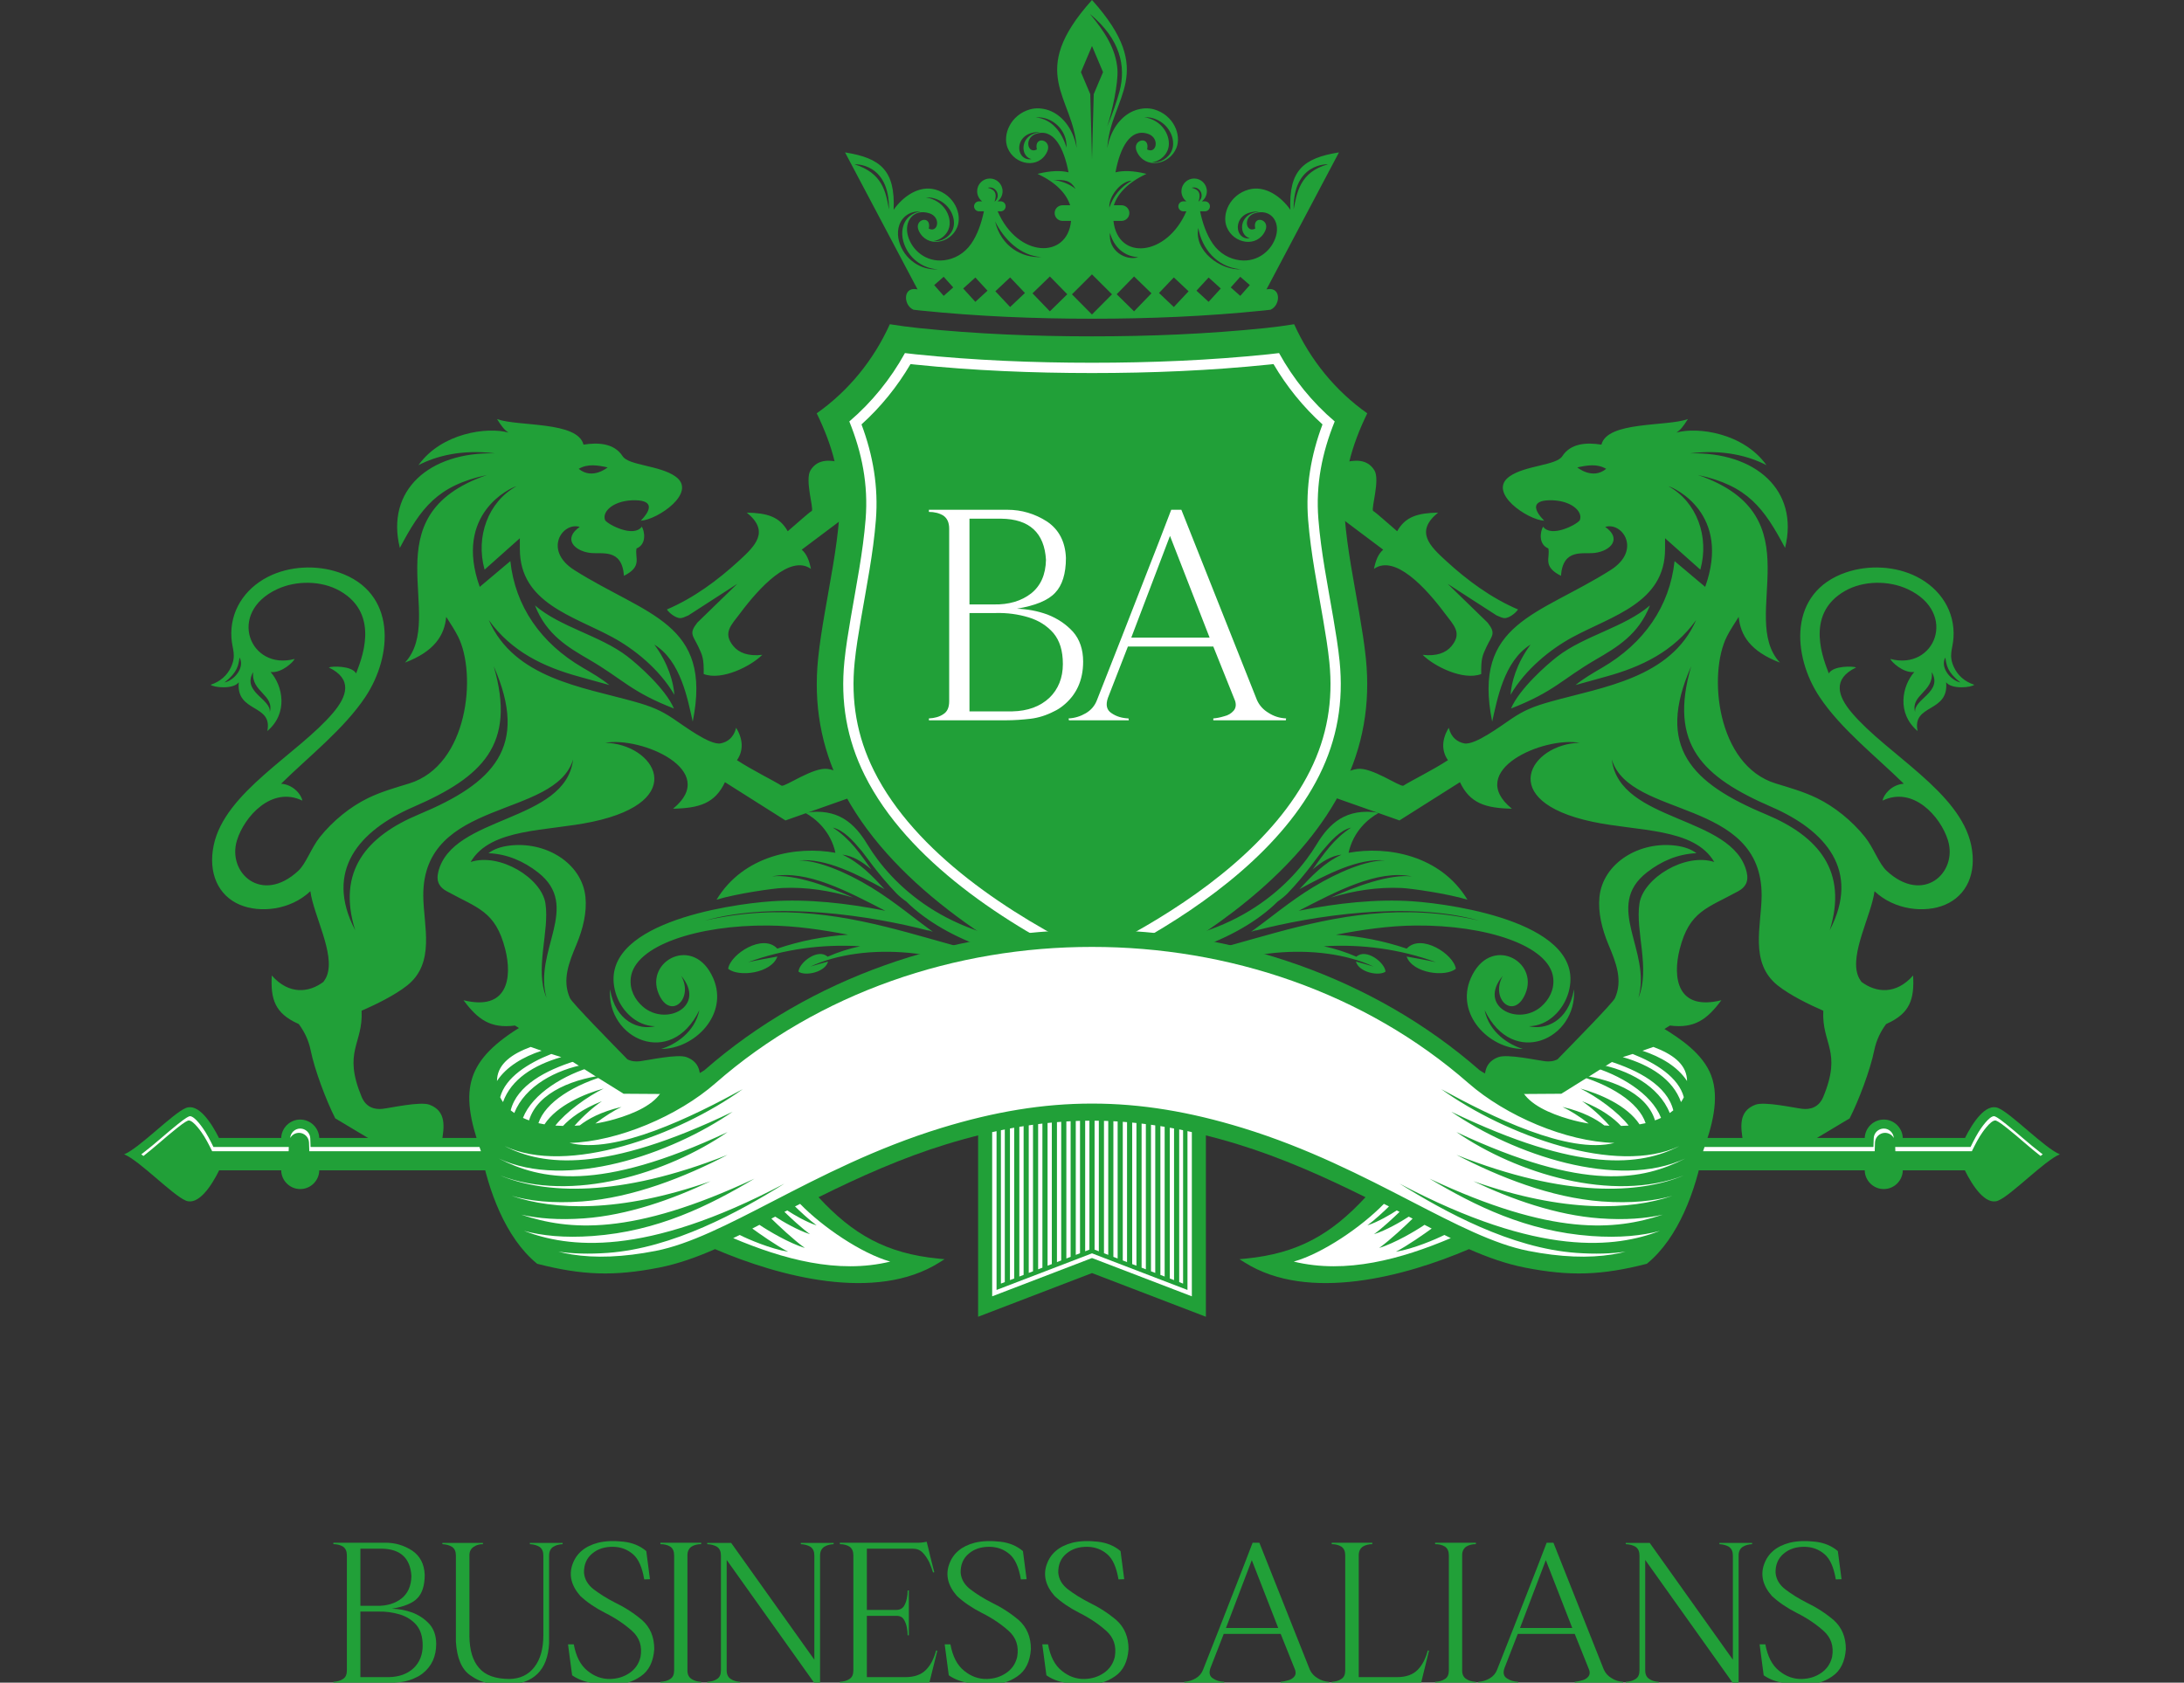 <svg width="109" height="84" viewBox="0 0 109 84" fill="none" xmlns="http://www.w3.org/2000/svg">
<rect x="0" y="0" width="109" height="84" fill="#333333" stroke="none"/>
<g clip-path="url(#clip0_949_622)">
<path fill-rule="evenodd" clip-rule="evenodd" d="M54.5 63.553L48.816 65.734V55.569H60.184V65.734L54.5 63.553Z" fill="#21A038"/>
<path fill-rule="evenodd" clip-rule="evenodd" d="M49.518 55.684V64.714L54.5 62.802L59.483 64.714V55.684H59.265V64.396L54.5 62.568L49.736 64.396V55.684H49.518Z" fill="white"/>
<path fill-rule="evenodd" clip-rule="evenodd" d="M50.405 55.594V63.905L50.617 63.824V55.594H50.405ZM50.874 55.594V63.726L51.087 63.644V55.594H50.874ZM51.343 55.594V63.545L51.556 63.464V55.594H51.343ZM51.812 55.594V63.366L52.025 63.284V55.594H51.812V55.594ZM52.282 55.594V63.185L52.495 63.104V55.594H52.282ZM52.751 55.594V63.005L52.964 62.923V55.594H52.751ZM53.22 55.594V62.825L53.433 62.744V55.594H53.22ZM53.69 55.594V62.645L53.902 62.563V55.594H53.69ZM54.159 55.594V62.465L54.371 62.383V55.594H54.159ZM54.629 55.594V62.383L54.841 62.465V55.594H54.629ZM55.098 55.594V62.563L55.311 62.645V55.594H55.098ZM55.567 55.594V62.744L55.78 62.825V55.594H55.567ZM56.036 55.594V62.923L56.249 63.005V55.594H56.036ZM56.505 55.594V63.104L56.718 63.185V55.594H56.505ZM56.975 55.594V63.283L57.188 63.365V55.593H56.975V55.594ZM57.444 55.594V63.464L57.657 63.545V55.594H57.444ZM57.913 55.594V63.644L58.126 63.726V55.594H57.913ZM58.383 55.594V63.824L58.595 63.905V55.594H58.383ZM58.852 55.594V64.004L59.046 64.079V55.594H58.852V55.594ZM50.148 64.004V55.594H49.954V64.078L50.148 64.004Z" fill="white"/>
<path fill-rule="evenodd" clip-rule="evenodd" d="M63.767 45.005C61.759 47.003 57.993 48.208 55.346 48.001C60.712 48.616 66.12 44.195 73.812 45.956C70.325 44.966 65.491 45.717 62.655 46.459C62.67 46.45 62.686 46.441 62.701 46.432C62.613 46.462 62.526 46.489 62.441 46.514C63.295 45.911 64.356 45.007 65.517 44.3C66.81 43.511 68.205 42.949 69.121 42.954C67.795 42.827 66.197 43.655 64.851 44.389C65.463 43.735 66.067 43.08 66.956 42.665C66.445 42.721 65.973 43.013 65.514 43.401C66.056 42.64 66.573 41.869 67.433 41.315C66.876 41.45 66.43 41.966 65.984 42.493C65.784 42.73 65.197 43.619 64.262 44.596C64.142 44.719 63.941 44.888 63.767 45.005ZM58.88 49.232C58.987 48.878 59.071 48.631 59.192 48.433C57.539 48.776 55.914 48.904 53.654 48.549C53.547 48.532 53.439 48.514 53.33 48.495C53.824 48.291 54.134 48.155 54.134 48.155L56.586 47.136C61.744 46.89 64.515 44.131 65.716 42.145C66.342 41.108 67.178 40.315 68.823 40.573C68.286 40.864 67.54 41.498 67.305 42.573C69.243 42.217 71.892 42.691 73.237 44.912C72.2 44.6 70.388 44.348 69.954 44.329C68.757 44.274 67.567 44.46 66.416 44.81C67.624 44.27 69.323 43.621 70.472 43.753C68.743 43.391 66.668 44.516 64.815 45.468L64.901 45.451C66.701 45.095 68.686 44.865 70.523 44.995C72.66 45.147 79.241 46.12 78.286 49.53C78.036 50.422 77.259 51.22 76.305 51.23C77.107 51.432 78.284 51.006 78.554 49.385C78.728 51.856 75.512 53.364 74.096 50.426C74.327 51.543 75.297 52.149 76 52.365C74.32 52.362 72.625 50.635 73.401 48.841C74.357 46.634 76.833 47.965 76.125 49.616C75.553 50.949 74.355 49.874 75.001 48.713C73.727 50.242 75.765 51.257 76.921 50.248C77.309 49.908 77.588 49.404 77.518 48.813C77.327 47.206 74.18 46.174 70.653 46.203C69.3 46.214 67.989 46.413 66.671 46.661C67.873 46.738 69.062 46.968 70.206 47.357C70.924 46.58 72.55 47.633 72.659 48.36C72.145 48.794 70.503 48.594 70.202 47.751C70.663 47.839 71.161 47.92 71.665 48.033C69.876 47.381 67.97 47.124 66.07 47.238C66.627 47.356 67.171 47.53 67.695 47.76C68.177 47.32 69.121 48.053 69.149 48.506C68.811 48.745 67.812 48.536 67.672 48.001C67.95 48.08 68.252 48.156 68.555 48.252C65.847 46.991 61.368 47.362 58.88 49.232Z" fill="#21A038"/>
<path fill-rule="evenodd" clip-rule="evenodd" d="M45.233 45.005C47.241 47.003 51.006 48.208 53.654 48.001C48.288 48.616 42.88 44.195 35.188 45.956C38.675 44.966 43.509 45.717 46.344 46.459C46.329 46.45 46.314 46.441 46.299 46.432C46.387 46.462 46.474 46.489 46.558 46.514C45.705 45.911 44.644 45.007 43.483 44.3C42.19 43.511 40.794 42.949 39.878 42.954C41.205 42.827 42.803 43.655 44.148 44.389C43.536 43.735 42.933 43.08 42.043 42.665C42.554 42.721 43.027 43.013 43.485 43.401C42.944 42.64 42.427 41.869 41.566 41.315C42.123 41.45 42.57 41.966 43.015 42.493C43.215 42.73 43.803 43.619 44.738 44.596C44.857 44.719 45.059 44.888 45.233 45.005ZM50.12 49.232C50.013 48.878 49.929 48.631 49.809 48.433C51.461 48.776 53.086 48.904 55.346 48.549C55.453 48.532 55.562 48.514 55.671 48.495C55.176 48.291 54.865 48.155 54.865 48.155L52.414 47.136C47.255 46.89 44.484 44.131 43.284 42.145C42.657 41.108 41.822 40.315 40.177 40.573C40.714 40.864 41.46 41.498 41.695 42.573C39.757 42.217 37.108 42.691 35.763 44.912C36.8 44.6 38.611 44.348 39.046 44.329C40.243 44.274 41.432 44.46 42.584 44.81C41.376 44.27 39.677 43.621 38.527 43.753C40.256 43.391 42.331 44.516 44.185 45.468L44.099 45.451C42.298 45.095 40.313 44.865 38.477 44.995C36.339 45.147 29.759 46.12 30.714 49.53C30.964 50.422 31.741 51.22 32.695 51.23C31.893 51.432 30.715 51.006 30.446 49.385C30.271 51.856 33.488 53.364 34.904 50.426C34.672 51.543 33.703 52.149 32.999 52.365C34.679 52.362 36.375 50.635 35.599 48.841C34.643 46.634 32.167 47.965 32.875 49.616C33.447 50.949 34.645 49.874 33.998 48.713C35.273 50.242 33.235 51.257 32.079 50.248C31.69 49.908 31.412 49.404 31.482 48.813C31.673 47.206 34.819 46.174 38.347 46.203C39.7 46.214 41.011 46.413 42.329 46.661C41.127 46.738 39.938 46.968 38.794 47.357C38.076 46.58 36.45 47.633 36.341 48.36C36.855 48.794 38.497 48.594 38.798 47.751C38.337 47.839 37.839 47.92 37.336 48.033C39.124 47.381 41.031 47.124 42.93 47.238C42.373 47.356 41.828 47.53 41.305 47.76C40.823 47.32 39.879 48.053 39.851 48.506C40.189 48.745 41.188 48.536 41.328 48.001C41.05 48.08 40.748 48.156 40.445 48.252C43.153 46.991 47.633 47.362 50.12 49.232Z" fill="#21A038"/>
<path fill-rule="evenodd" clip-rule="evenodd" d="M27.166 56.809H15.934C15.917 56.301 15.496 55.89 14.984 55.89C14.472 55.89 14.052 56.3 14.035 56.809H10.929C10.541 56.032 9.895 55.062 9.277 55.312C8.63 55.573 6.946 57.325 6.196 57.625C6.946 57.925 8.629 59.678 9.277 59.937C9.9 60.186 10.55 59.212 10.937 58.425H14.034C14.043 58.94 14.467 59.359 14.984 59.359C15.502 59.359 15.926 58.94 15.934 58.425H27.166V56.809Z" fill="#21A038"/>
<path fill-rule="evenodd" clip-rule="evenodd" d="M14.484 56.81C14.5 56.548 14.72 56.339 14.984 56.339C15.253 56.339 15.476 56.556 15.485 56.823L15.5 57.258H27.166V57.471H15.437L15.422 57.037C15.413 56.769 15.189 56.553 14.921 56.553C14.735 56.553 14.57 56.657 14.484 56.81ZM7.16 57.707L7.151 57.7C7.118 57.675 7.085 57.65 7.051 57.625C7.086 57.599 7.118 57.574 7.151 57.549C7.446 57.323 7.73 57.082 8.013 56.841C8.301 56.596 8.587 56.347 8.884 56.112C9.026 55.999 9.278 55.795 9.445 55.728C9.457 55.723 9.468 55.721 9.481 55.721C9.73 55.722 10.141 56.331 10.256 56.517C10.354 56.676 10.444 56.842 10.528 57.009L10.652 57.258H14.413L14.406 57.471H10.589L10.465 57.223C10.381 57.055 10.29 56.89 10.192 56.73C10.078 56.544 9.667 55.935 9.418 55.934C9.405 55.934 9.394 55.937 9.382 55.942C9.215 56.01 8.963 56.212 8.821 56.325C8.524 56.56 8.237 56.809 7.95 57.055C7.69 57.276 7.429 57.498 7.16 57.707Z" fill="white"/>
<path fill-rule="evenodd" clip-rule="evenodd" d="M81.834 56.809H93.066C93.083 56.301 93.504 55.89 94.016 55.89C94.528 55.89 94.948 56.3 94.965 56.809H98.07C98.459 56.032 99.105 55.062 99.723 55.312C100.37 55.573 102.054 57.325 102.804 57.625C102.054 57.925 100.371 59.678 99.723 59.937C99.1 60.186 98.45 59.212 98.063 58.425H94.966C94.957 58.94 94.533 59.359 94.016 59.359C93.498 59.359 93.074 58.94 93.066 58.425H81.834V56.809Z" fill="#21A038"/>
<path fill-rule="evenodd" clip-rule="evenodd" d="M94.516 56.81C94.5 56.548 94.28 56.339 94.016 56.339C93.747 56.339 93.524 56.556 93.515 56.823L93.5 57.258H81.834V57.471H93.564L93.578 57.037C93.587 56.769 93.811 56.553 94.079 56.553C94.265 56.553 94.43 56.657 94.516 56.81ZM101.84 57.707L101.849 57.7C101.881 57.675 101.915 57.65 101.949 57.625C101.915 57.599 101.881 57.574 101.849 57.549C101.554 57.323 101.269 57.082 100.987 56.841C100.699 56.596 100.412 56.347 100.116 56.112C99.974 55.999 99.722 55.795 99.555 55.728C99.543 55.723 99.532 55.721 99.519 55.721C99.27 55.722 98.858 56.331 98.744 56.517C98.646 56.676 98.556 56.842 98.472 57.009L98.348 57.258H94.587L94.594 57.471H98.412L98.536 57.223C98.619 57.055 98.71 56.89 98.808 56.73C98.922 56.544 99.334 55.935 99.583 55.934C99.595 55.934 99.607 55.937 99.618 55.942C99.785 56.01 100.038 56.212 100.18 56.325C100.477 56.56 100.764 56.809 101.051 57.055C101.31 57.276 101.571 57.498 101.84 57.707Z" fill="white"/>
<path fill-rule="evenodd" clip-rule="evenodd" d="M54.501 49.688C55.489 49.229 56.462 48.737 57.415 48.206C61.106 46.151 65.087 43.177 67.023 39.294C68.036 37.263 68.398 35.14 68.17 32.88C68.093 32.127 67.969 31.377 67.843 30.63C67.57 29.021 67.243 27.446 67.113 25.814C66.962 23.907 67.456 22.241 68.238 20.633C66.647 19.513 65.389 17.961 64.589 16.186C64.116 16.263 63.641 16.326 63.163 16.376C60.285 16.673 57.392 16.791 54.499 16.791C51.607 16.791 48.714 16.673 45.836 16.376C45.358 16.326 44.883 16.262 44.41 16.186C43.61 17.961 42.352 19.513 40.761 20.633C41.544 22.241 42.038 23.907 41.886 25.814C41.756 27.446 41.429 29.022 41.156 30.63C41.029 31.377 40.906 32.127 40.83 32.88C40.601 35.14 40.963 37.263 41.976 39.294C44.319 43.991 49.683 47.45 54.501 49.688Z" fill="#21A038"/>
<path fill-rule="evenodd" clip-rule="evenodd" d="M66.613 21.039C65.489 20.081 64.549 18.919 63.836 17.626C63.657 17.649 63.478 17.669 63.299 17.688C60.377 17.989 57.438 18.109 54.5 18.109C51.563 18.109 48.624 17.989 45.701 17.688C45.522 17.669 45.343 17.649 45.164 17.626C44.451 18.919 43.511 20.081 42.388 21.039C43.017 22.594 43.34 24.183 43.202 25.918C43.069 27.583 42.737 29.208 42.458 30.851C42.336 31.568 42.216 32.288 42.143 33.013C41.94 35.021 42.255 36.896 43.157 38.705C45.288 42.977 50.226 46.173 54.502 48.229C55.27 47.86 56.028 47.468 56.773 47.054C60.228 45.129 64.041 42.321 65.843 38.705C66.745 36.896 67.06 35.021 66.858 33.013C66.784 32.288 66.664 31.568 66.543 30.851C66.264 29.208 65.931 27.583 65.799 25.918C65.66 24.183 65.984 22.594 66.613 21.039Z" fill="white"/>
<path fill-rule="evenodd" clip-rule="evenodd" d="M66.004 21.187C65.041 20.316 64.216 19.297 63.559 18.176C63.49 18.183 63.421 18.191 63.352 18.198C60.412 18.502 57.455 18.623 54.5 18.623C51.545 18.623 48.588 18.502 45.648 18.198C45.58 18.192 45.511 18.184 45.442 18.176C44.784 19.297 43.96 20.316 42.996 21.187C43.572 22.725 43.845 24.303 43.714 25.959C43.581 27.636 43.246 29.28 42.964 30.936C42.844 31.643 42.726 32.351 42.654 33.064C42.461 34.974 42.759 36.754 43.617 38.475C45.667 42.587 50.445 45.679 54.502 47.658C55.185 47.325 55.86 46.974 56.524 46.604C59.883 44.734 63.632 41.989 65.384 38.475C66.242 36.754 66.54 34.974 66.347 33.064C66.275 32.351 66.157 31.643 66.037 30.936C65.756 29.28 65.421 27.636 65.287 25.959C65.155 24.303 65.428 22.725 66.004 21.187Z" fill="#21A038"/>
<path fill-rule="evenodd" clip-rule="evenodd" d="M35.686 62.358C34.788 62.752 33.851 63.093 32.888 63.281C30.639 63.722 29.051 63.664 26.833 63.095L26.81 63.089L26.791 63.074C25.217 61.782 24.371 59.408 23.999 57.462L23.998 57.457L23.994 57.446C22.886 54.331 23.277 52.906 26.119 51.18L26.166 51.152L26.216 51.172C27.515 51.699 28.774 52.326 30.077 52.833C31.255 53.291 32.402 53.597 33.661 53.734C34.248 53.752 34.655 53.78 35.154 53.428C40.465 48.777 47.458 46.419 54.48 46.419H54.52C61.542 46.419 68.536 48.777 73.847 53.428C74.344 53.781 74.752 53.752 75.339 53.734C76.614 53.595 77.796 53.305 79.001 52.872C80.306 52.403 81.575 51.812 82.861 51.291L82.911 51.27L82.958 51.298C83.894 51.866 84.985 52.609 85.396 53.672C85.854 54.855 85.411 56.311 85.007 57.443L85.003 57.458L85.002 57.462C84.629 59.408 83.783 61.782 82.209 63.074L82.191 63.089L82.167 63.095C79.95 63.664 78.362 63.722 76.113 63.281C75.15 63.093 74.213 62.752 73.315 62.358C70.116 63.727 65.297 65.02 62.129 63.03L61.861 62.861L62.177 62.83C64.775 62.575 66.442 61.616 68.15 59.766C66.083 58.741 63.974 57.797 61.764 57.12C59.407 56.398 56.992 55.945 54.52 55.945H54.482C52.011 55.945 49.595 56.397 47.238 57.12C45.029 57.797 42.919 58.741 40.852 59.766C42.56 61.616 44.228 62.575 46.826 62.83L47.142 62.861L46.873 63.03C43.703 65.02 38.885 63.727 35.686 62.358Z" fill="#21A038"/>
<path fill-rule="evenodd" clip-rule="evenodd" d="M27.516 52.615C26.359 53.074 25.224 53.785 24.963 54.774C25.003 54.859 25.05 54.94 25.104 55.017C25.508 53.885 26.621 53.173 28.012 52.772L28.005 52.77L27.95 52.753C27.901 52.738 27.851 52.722 27.802 52.706L27.794 52.704C27.701 52.675 27.608 52.646 27.516 52.615ZM26.484 52.264C25.544 52.614 24.878 53.097 24.81 53.842C24.807 53.884 24.804 53.925 24.803 53.966C25.272 53.245 26.113 52.757 27.03 52.454C26.848 52.388 26.665 52.329 26.484 52.264ZM28.685 52.973C27.251 53.425 25.799 54.182 25.488 55.43C25.545 55.476 25.605 55.521 25.667 55.563C26.204 54.21 27.757 53.396 29.236 53.128C29.167 53.109 28.712 52.973 28.685 52.973ZM31.019 55.259C30.665 55.424 30.154 55.742 29.711 56.088C30.037 56.035 30.366 55.962 30.69 55.868C31.652 55.59 32.682 55.137 33.045 54.435C33.114 54.304 33.17 54.14 33.217 53.953L33.211 53.952C32.394 53.838 31.607 53.691 30.797 53.513L30.776 53.509C30.615 53.472 30.454 53.435 30.293 53.397C30.089 53.348 29.885 53.297 29.682 53.245L29.626 53.23C28.189 53.632 26.576 54.583 26.101 55.806C26.199 55.852 26.3 55.894 26.403 55.931C26.834 54.5 28.72 53.8 30.443 53.636C28.648 54.115 27.205 55.039 26.872 56.07C26.968 56.092 27.069 56.112 27.174 56.129C27.805 55.169 29.205 54.592 30.131 54.34C29.303 54.742 28.245 55.514 27.717 56.19C27.841 56.199 27.969 56.205 28.1 56.207C28.447 55.836 29.045 55.365 30.044 54.971C29.661 55.224 29.095 55.717 28.674 56.198C28.76 56.194 28.846 56.189 28.933 56.182C29.332 55.869 29.988 55.498 31.019 55.259ZM81.484 52.615C82.642 53.074 83.776 53.785 84.037 54.774C83.997 54.859 83.95 54.94 83.897 55.017C83.493 53.885 82.38 53.173 80.989 52.772L80.996 52.77L81.051 52.753C81.1 52.738 81.15 52.722 81.199 52.706L81.206 52.704C81.299 52.675 81.392 52.646 81.484 52.615ZM82.517 52.264C83.457 52.614 84.123 53.097 84.191 53.842C84.194 53.884 84.197 53.925 84.198 53.966C83.729 53.245 82.888 52.757 81.971 52.454C82.152 52.388 82.336 52.329 82.517 52.264ZM80.315 52.973C81.749 53.425 83.201 54.182 83.512 55.43C83.455 55.476 83.395 55.521 83.334 55.563C82.796 54.21 81.244 53.396 79.764 53.128C79.834 53.109 80.289 52.973 80.315 52.973ZM77.982 55.259C78.336 55.424 78.847 55.742 79.29 56.088C78.964 56.035 78.635 55.962 78.311 55.868C77.349 55.59 76.318 55.137 75.955 54.435C75.887 54.304 75.831 54.14 75.784 53.953L75.79 53.952C76.607 53.838 77.394 53.691 78.204 53.513L78.225 53.509C78.386 53.472 78.547 53.435 78.708 53.397C78.912 53.348 79.115 53.297 79.319 53.245L79.375 53.23C80.812 53.632 82.425 54.583 82.9 55.806C82.802 55.852 82.701 55.894 82.598 55.931C82.166 54.5 80.281 53.8 78.558 53.636C80.353 54.115 81.796 55.039 82.13 56.07C82.034 56.092 81.933 56.112 81.827 56.129C81.197 55.169 79.796 54.592 78.871 54.34C79.698 54.742 80.757 55.514 81.284 56.19C81.16 56.199 81.033 56.205 80.902 56.207C80.555 55.836 79.957 55.365 78.957 54.971C79.341 55.224 79.907 55.717 80.327 56.198C80.241 56.194 80.155 56.189 80.068 56.182C79.668 55.869 79.012 55.498 77.982 55.259ZM35.71 54.073C33.851 55.701 30.847 56.991 28.425 57.056C30.727 57.645 34.591 55.727 37.069 54.372C33.853 56.684 28.314 58.699 25.184 57.213C27.105 58.204 30.162 58.586 36.563 55.501C33.484 57.622 28.279 59.415 24.889 57.834C26.99 58.898 29.848 59.547 36.312 56.514C33.306 58.585 28.523 60.054 24.963 58.68C27.142 59.585 30.817 59.831 36.311 57.652C34.204 58.749 31.594 59.793 29.05 59.978C27.574 60.085 26.425 59.952 25.531 59.696C27.635 60.418 30.907 60.568 35.466 58.967C33.55 59.877 31.327 60.664 29.152 60.822C27.878 60.914 26.847 60.827 26.014 60.637C28.401 61.429 31.515 61.721 37.655 58.839C35.376 60.198 32.83 61.467 29.581 61.703C28.154 61.806 27.033 61.685 26.152 61.446C28.331 62.278 32.123 62.807 39.152 59.087C36.893 60.498 33.59 62.308 30.333 62.545C29.384 62.614 28.569 62.584 27.871 62.485C28.082 62.539 28.3 62.585 28.527 62.622C29.708 62.813 31.105 62.763 32.724 62.446C34.425 62.113 36.338 61.124 38.554 59.979C40.961 58.735 43.719 57.309 46.987 56.306C49.634 55.495 52.067 55.09 54.5 55.092C56.933 55.09 59.365 55.495 62.013 56.306C65.281 57.309 68.038 58.735 70.445 59.979C72.661 61.124 74.575 62.113 76.276 62.446C77.894 62.764 79.292 62.813 80.472 62.622C80.699 62.585 80.918 62.539 81.128 62.485C80.43 62.584 79.616 62.614 78.667 62.545C75.409 62.308 72.107 60.498 69.847 59.087C76.876 62.807 80.669 62.278 82.847 61.446C81.967 61.685 80.845 61.806 79.419 61.703C76.17 61.466 73.624 60.198 71.344 58.839C77.485 61.721 80.599 61.429 82.985 60.637C82.152 60.827 81.121 60.914 79.847 60.822C77.672 60.663 75.449 59.877 73.533 58.967C78.092 60.568 81.364 60.417 83.468 59.696C82.574 59.952 81.425 60.085 79.949 59.978C77.405 59.793 74.795 58.749 72.688 57.652C78.182 59.831 81.857 59.585 84.036 58.68C80.476 60.054 75.693 58.585 72.687 56.514C79.151 59.547 82.009 58.898 84.11 57.834C80.72 59.415 75.515 57.622 72.436 55.501C78.837 58.586 81.894 58.204 83.815 57.213C80.685 58.699 75.146 56.683 71.93 54.372C74.408 55.727 78.272 57.645 80.573 57.056C78.151 56.991 75.148 55.701 73.289 54.073C68.108 49.534 61.302 47.266 54.498 47.271C47.696 47.266 40.89 49.534 35.71 54.073Z" fill="white"/>
<path fill-rule="evenodd" clip-rule="evenodd" d="M36.593 61.809C39.06 62.851 41.816 63.619 44.43 62.98C42.976 62.566 41.05 61.249 39.931 60.098L39.678 60.227C39.902 60.446 40.394 60.909 40.756 61.172C40.236 61.006 39.601 60.632 39.291 60.425L39.15 60.498C39.439 60.778 40.004 61.307 40.427 61.613C39.82 61.42 39.085 60.994 38.69 60.736L38.498 60.835C38.836 61.166 39.604 61.893 40.169 62.302C39.362 62.045 38.376 61.463 37.903 61.145L37.547 61.33C37.903 61.589 38.739 62.178 39.335 62.489C38.462 62.346 37.331 61.862 36.916 61.65C36.809 61.703 36.701 61.756 36.593 61.809Z" fill="white"/>
<path fill-rule="evenodd" clip-rule="evenodd" d="M72.407 61.809C69.94 62.851 67.184 63.619 64.57 62.98C66.024 62.566 67.95 61.249 69.069 60.098L69.322 60.227C69.098 60.446 68.606 60.909 68.244 61.172C68.764 61.006 69.399 60.632 69.709 60.425L69.85 60.498C69.561 60.778 68.996 61.307 68.573 61.613C69.18 61.42 69.915 60.994 70.31 60.736L70.502 60.835C70.164 61.166 69.396 61.893 68.831 62.302C69.638 62.045 70.624 61.463 71.097 61.145L71.453 61.33C71.097 61.589 70.26 62.178 69.665 62.489C70.538 62.346 71.669 61.862 72.084 61.65C72.191 61.703 72.299 61.756 72.407 61.809Z" fill="white"/>
<path fill-rule="evenodd" clip-rule="evenodd" d="M49.637 10.069C49.986 9.801 49.71 9.257 49.296 9.374C49.555 9.446 49.806 9.561 49.637 10.069ZM52.565 8.991C52.867 9.003 53.376 9.169 53.68 9.432C53.429 9.005 53.17 8.967 52.565 8.991ZM51.478 7.942C51.424 7.93 51.372 7.908 51.325 7.877C51.114 7.741 51.046 7.469 51.096 7.233C51.156 6.95 51.368 6.744 51.639 6.656C51.725 6.627 51.812 6.608 51.9 6.6C51.742 6.584 51.582 6.605 51.427 6.656C51.156 6.744 50.944 6.95 50.884 7.233C50.834 7.469 50.902 7.741 51.113 7.877C51.17 7.914 51.234 7.938 51.301 7.948C51.361 7.957 51.42 7.954 51.478 7.942ZM51.679 5.86C52.498 5.927 53.017 6.626 53.225 7.37C53.282 6.509 52.517 5.788 51.679 5.86ZM55.873 4.563C56.204 3.314 55.922 1.956 54.393 0.694C55.119 1.555 55.699 2.438 55.77 3.474C55.816 4.144 55.504 5.588 55.257 6.317C55.514 5.718 55.756 5.002 55.873 4.563ZM57.503 8.101C57.886 8.154 58.324 7.906 58.487 7.503C58.605 7.212 58.545 6.866 58.402 6.596C58.22 6.249 57.904 6.005 57.529 5.898C57.392 5.859 57.249 5.849 57.108 5.86C57.178 5.866 57.248 5.878 57.316 5.898C57.691 6.004 58.008 6.249 58.19 6.596C58.333 6.867 58.392 7.213 58.274 7.503C58.141 7.833 57.824 8.059 57.503 8.101ZM55.366 10.364C55.557 9.792 55.936 9.323 56.481 9.02C55.936 9.034 55.319 9.824 55.366 10.364ZM56.809 12.841C56.083 12.797 55.581 12.315 55.397 11.619C55.3 12.52 56.177 13.034 56.809 12.841ZM61.974 13.448C61.937 13.446 61.9 13.443 61.862 13.439C60.71 13.307 59.98 12.398 59.806 11.379C59.577 12.509 60.889 13.509 61.974 13.448ZM62.381 11.89C62.327 11.878 62.276 11.857 62.23 11.827C62.023 11.693 61.956 11.426 62.005 11.194C62.064 10.916 62.272 10.714 62.538 10.627C62.638 10.595 62.74 10.573 62.842 10.564C62.671 10.548 62.495 10.572 62.326 10.627C62.059 10.714 61.852 10.916 61.793 11.194C61.744 11.426 61.811 11.693 62.018 11.827C62.075 11.863 62.138 11.887 62.204 11.897C62.264 11.905 62.323 11.903 62.381 11.89ZM46.596 12.032C46.967 12.086 47.392 11.845 47.551 11.455C47.665 11.174 47.607 10.839 47.469 10.578C47.292 10.242 46.986 10.005 46.623 9.902C46.483 9.862 46.343 9.851 46.206 9.864C46.273 9.87 46.342 9.883 46.41 9.902C46.773 10.005 47.079 10.242 47.256 10.578C47.394 10.839 47.452 11.174 47.338 11.455C47.209 11.773 46.904 11.99 46.596 12.032ZM46.813 13.448C46.011 13.403 45.31 12.852 45.086 12.057C44.96 11.613 45.029 11.105 45.396 10.793C45.558 10.655 45.748 10.582 45.946 10.564C45.674 10.54 45.403 10.605 45.183 10.793C44.816 11.105 44.748 11.613 44.873 12.057C45.117 12.922 45.924 13.498 46.813 13.448ZM51.975 12.832C50.931 12.772 50.104 11.947 49.664 11.053C49.964 12.309 51.011 12.888 51.975 12.832ZM64.564 10.46C64.529 8.114 66.281 8.195 66.275 8.205C64.871 8.58 64.715 9.649 64.564 10.46ZM59.814 10.069C60.163 9.801 59.887 9.257 59.474 9.374C59.733 9.446 59.983 9.561 59.814 10.069ZM56.6 13.801C56.89 14.083 57.179 14.363 57.468 14.643C57.179 14.944 56.89 15.243 56.6 15.542C56.31 15.259 56.022 14.975 55.732 14.689C56.022 14.395 56.31 14.098 56.6 13.801ZM58.584 13.849C58.83 14.081 59.076 14.312 59.321 14.541C59.076 14.804 58.83 15.066 58.584 15.327C58.339 15.094 58.093 14.861 57.845 14.626C58.093 14.368 58.339 14.109 58.584 13.849ZM60.32 13.853C60.523 14.037 60.725 14.219 60.927 14.402C60.725 14.625 60.523 14.847 60.32 15.068C60.118 14.883 59.917 14.697 59.714 14.511C59.917 14.293 60.118 14.072 60.32 13.853ZM61.9 13.817L62.376 14.232L61.9 14.77L61.425 14.349L61.9 13.817ZM52.398 13.802C52.109 14.084 51.819 14.363 51.531 14.643C51.819 14.944 52.109 15.243 52.398 15.542C52.688 15.259 52.977 14.975 53.266 14.69C52.977 14.395 52.689 14.098 52.398 13.802ZM50.414 13.849C50.169 14.081 49.923 14.311 49.677 14.54C49.923 14.804 50.169 15.066 50.414 15.326C50.66 15.094 50.906 14.86 51.153 14.626C50.906 14.368 50.66 14.109 50.414 13.849ZM48.678 13.853C48.475 14.037 48.273 14.22 48.072 14.402C48.273 14.625 48.475 14.846 48.678 15.068C48.88 14.883 49.081 14.697 49.285 14.511C49.081 14.293 48.88 14.072 48.678 13.853ZM47.098 13.817L46.624 14.232L47.098 14.77L47.574 14.349L47.098 13.817ZM54.498 13.697L55.499 14.693L54.498 15.7L53.5 14.693L54.498 13.697ZM54.5 7.95L54.549 6.077L54.586 4.702L54.775 4.252L55.051 3.601L54.776 2.95L54.5 2.298L54.224 2.95L53.948 3.601L54.224 4.253L54.414 4.702L54.45 6.078L54.5 7.95ZM44.366 10.46C44.4 8.114 42.649 8.195 42.654 8.205C44.037 8.642 44.214 9.567 44.366 10.46ZM53.454 11.027H53.025C52.811 11.027 52.636 10.851 52.636 10.637C52.636 10.422 52.811 10.247 53.025 10.247H53.41C53.227 9.685 52.728 9.116 51.78 8.68C52.443 8.515 52.947 8.507 53.329 8.603C53.097 7.388 52.589 6.392 51.714 6.679C51.197 6.847 51.242 7.46 51.547 7.503C51.606 7.512 51.673 7.499 51.748 7.46C51.586 6.74 52.546 6.966 52.26 7.577C51.846 8.458 50.637 8.244 50.29 7.387C50.02 6.723 50.44 5.734 51.406 5.46C51.702 5.376 52.028 5.398 52.336 5.504C52.958 5.719 53.553 6.363 53.736 7.393C53.585 4.821 51.199 3.668 54.5 -0C57.802 3.668 55.416 4.821 55.264 7.393C55.447 6.363 56.043 5.719 56.666 5.504C56.973 5.398 57.299 5.376 57.595 5.46C58.561 5.734 58.98 6.723 58.711 7.387C58.364 8.244 57.154 8.458 56.741 7.577C56.455 6.966 57.414 6.74 57.252 7.46C57.327 7.499 57.395 7.511 57.453 7.503C57.758 7.459 57.803 6.847 57.286 6.679C56.401 6.389 55.896 7.39 55.672 8.603C56.054 8.507 56.557 8.515 57.22 8.68C56.273 9.115 55.774 9.685 55.59 10.247H55.975C56.189 10.247 56.365 10.422 56.365 10.637C56.365 10.851 56.189 11.027 55.975 11.027H55.571C55.79 13.042 58.242 12.796 59.209 10.549H59.058C58.921 10.549 58.809 10.437 58.809 10.3V10.3C58.809 10.163 58.921 10.051 59.058 10.051H59.212C59.061 9.935 58.963 9.752 58.963 9.547C58.963 9.197 59.247 8.912 59.597 8.912C59.948 8.912 60.232 9.196 60.232 9.547C60.232 9.752 60.134 9.935 59.983 10.051H60.137C60.274 10.051 60.386 10.163 60.386 10.3V10.3C60.386 10.437 60.274 10.549 60.137 10.549H59.895C60.013 11.121 60.212 11.711 60.53 12.169C60.876 12.667 61.38 12.936 61.89 12.994C62.794 13.097 63.487 12.482 63.683 11.786C63.899 11.021 63.383 10.399 62.613 10.65C62.111 10.814 62.154 11.41 62.451 11.453C62.508 11.46 62.573 11.449 62.647 11.411C62.489 10.71 63.422 10.93 63.144 11.524C62.742 12.381 61.566 12.174 61.227 11.34C60.965 10.694 61.373 9.732 62.313 9.465C63.141 9.23 63.948 9.825 64.4 10.472C64.317 8.517 65.037 7.892 66.825 7.608L63.208 14.446L63.261 14.437C63.612 14.378 63.783 14.592 63.783 14.86C63.783 15.086 63.66 15.351 63.409 15.463C63.297 15.476 63.185 15.488 63.074 15.5C60.226 15.794 57.363 15.911 54.5 15.911C51.639 15.911 48.775 15.794 45.927 15.5C45.815 15.489 45.704 15.476 45.592 15.463C45.34 15.351 45.217 15.086 45.217 14.86C45.217 14.592 45.389 14.378 45.739 14.438L45.793 14.447L42.175 7.608C43.964 7.892 44.684 8.517 44.6 10.472C45.053 9.825 45.86 9.23 46.688 9.465C47.627 9.732 48.036 10.694 47.773 11.34C47.435 12.174 46.259 12.381 45.857 11.524C45.578 10.931 46.511 10.71 46.354 11.411C46.427 11.449 46.493 11.461 46.549 11.453C46.847 11.41 46.89 10.814 46.388 10.65C45.618 10.398 45.101 11.021 45.317 11.786C45.513 12.482 46.206 13.097 47.11 12.994C47.62 12.936 48.124 12.667 48.47 12.169C48.788 11.711 48.986 11.121 49.105 10.549H48.863C48.726 10.549 48.614 10.437 48.614 10.3V10.3C48.614 10.163 48.726 10.051 48.863 10.051H49.017C48.866 9.935 48.768 9.752 48.768 9.547C48.768 9.197 49.052 8.912 49.403 8.912C49.753 8.912 50.037 9.196 50.037 9.547C50.037 9.752 49.94 9.935 49.788 10.051H49.942C50.079 10.051 50.191 10.163 50.191 10.3V10.3C50.191 10.437 50.079 10.549 49.942 10.549H49.792C50.796 12.884 53.277 12.943 53.454 11.027Z" fill="#21A038"/>
<path fill-rule="evenodd" clip-rule="evenodd" d="M28.883 23.405C29.337 23.138 29.828 23.227 30.326 23.333C30.326 23.333 29.566 23.971 28.883 23.405ZM24.642 33.264C26.426 37.302 24.619 39.105 20.905 40.655C18.283 41.749 16.813 43.499 17.725 46.435C16.175 43.465 17.922 41.46 20.63 40.284C24.066 38.792 25.781 37.181 24.642 33.264ZM11.204 34.072C11.717 33.949 12.225 33.309 11.956 32.824C11.896 33.228 11.854 33.557 11.204 34.072ZM13.461 35.562C13.562 34.899 12.059 34.559 12.634 33.551C12.528 34.546 13.713 34.687 13.461 35.562ZM39.315 26.52C39.802 26.107 40.348 25.604 40.517 25.505C40.62 25.384 40.159 23.947 40.452 23.476C40.818 22.886 41.45 22.953 42.045 23.105V25.914L40.013 27.44C40.263 27.659 40.385 27.973 40.473 28.4C39.431 27.659 37.883 29.349 36.941 30.613C36.5 31.203 36.046 31.591 36.609 32.263C36.878 32.584 37.343 32.773 38.044 32.69C37.475 33.263 36.014 33.992 35.12 33.648C35.132 32.895 35.064 32.726 34.856 32.29C34.578 31.706 34.37 31.631 34.803 31.081L36.795 29.146L34.353 30.723C34.177 30.796 34.051 30.869 33.913 30.855C33.728 30.836 33.429 30.641 33.283 30.425C34.624 29.854 35.826 28.961 36.869 28.004C37.683 27.258 38.441 26.54 37.271 25.59C38.281 25.612 38.904 25.785 39.315 26.52ZM26.7 30.224C27.967 31.312 29.958 31.729 31.309 32.767C31.834 33.17 33.21 34.377 33.635 35.371C31.456 34.517 31.113 33.923 29.409 32.931C28.356 32.318 27.269 31.685 26.7 30.224ZM29.57 41.023C27.295 41.508 24.483 41.321 23.49 43.031C24.943 42.558 27.026 43.835 27.222 45.099C27.438 46.491 26.668 48.365 27.276 49.814C26.601 47.463 29.033 45.249 26.847 43.548C26.132 42.991 25.307 42.631 24.379 42.593C24.646 42.387 25.001 42.273 25.367 42.221C27.206 41.963 29.053 43.077 29.22 44.789C29.293 45.534 29.104 46.358 28.766 47.163C28.395 48.047 28.042 48.929 28.447 49.83C28.555 50.071 30.6 52.15 31.314 52.883C31.507 52.984 31.726 53.003 31.935 52.979C32.332 52.932 33.81 52.604 34.264 52.773C34.928 53.019 34.981 53.565 34.924 54.096C34.916 54.278 34.89 54.459 34.863 54.626C33.615 54.626 32.358 54.601 31.122 54.601C29.295 53.479 27.282 52.164 25.701 51.196C24.475 51.354 23.845 50.892 23.134 49.932C25.331 50.48 25.58 48.822 25.215 47.384C24.728 45.474 23.839 45.342 22.288 44.487C21.952 44.303 21.753 44.024 21.873 43.53C22.562 40.689 28.224 41.081 28.603 37.913C27.706 40.878 21.097 39.829 21.125 44.718C21.134 46.206 21.749 48.062 20.32 49.197C19.705 49.684 18.766 50.143 18.047 50.457C18.132 52.125 17.097 52.466 18.048 54.755C18.27 55.29 18.705 55.4 19.102 55.353C19.498 55.307 20.977 54.978 21.43 55.147C22.309 55.473 22.163 56.301 22.049 57.005H18.696L16.733 55.831C16.279 54.942 15.698 53.396 15.506 52.438C15.396 51.891 15.157 51.449 14.903 51.111C14.892 51.111 14.88 51.112 14.869 51.113L14.876 51.105C13.714 50.584 13.5 49.874 13.564 48.697C14.421 49.668 15.414 49.562 16.144 49.015C16.218 48.915 16.278 48.809 16.319 48.698C16.726 47.602 15.655 45.708 15.49 44.491C14.481 45.443 12.971 45.585 11.981 45.171C10.889 44.714 10.377 43.583 10.665 42.197C11.221 39.53 14.869 37.653 16.622 35.586C17.327 34.754 17.606 33.897 16.41 33.32C16.552 33.254 17.546 33.219 17.773 33.618C17.977 33.045 19.045 30.687 16.967 29.501C16.059 28.983 14.796 28.963 13.829 29.414C11.309 30.59 12.47 33.493 14.703 32.895C14.654 33.031 14.066 33.614 13.505 33.547C14.117 34.245 14.394 35.605 13.34 36.495C13.63 35.124 11.768 35.601 11.917 34.059C11.634 34.433 10.636 34.315 10.514 34.184C11.017 34.02 11.347 33.692 11.523 33.317C11.811 32.701 11.589 32.432 11.55 31.838C11.465 30.525 12.196 29.399 13.37 28.798C14.439 28.252 15.784 28.191 16.905 28.573C19.821 29.566 19.59 32.752 18.239 34.786C17.171 36.393 15.414 37.762 14.029 39.124C14.667 39.17 15.058 39.706 15.087 39.967C13.561 39.228 12.193 40.764 11.827 41.948C11.326 43.566 13.062 45.17 14.887 43.472C15.278 43.109 15.532 42.329 15.963 41.789C16.608 40.982 17.484 40.27 18.372 39.84C19.061 39.507 19.769 39.313 20.424 39.111C23.377 38.201 23.803 33.648 22.862 31.778C22.691 31.438 22.473 31.12 22.27 30.794C22.183 31.714 21.688 32.516 20.212 33.078C22.337 30.777 18.357 25.754 24.306 23.712C21.813 24.245 21.004 25.374 19.956 27.351C19.242 24.477 21.427 22.551 24.703 22.632C23.033 22.422 21.752 22.772 20.884 23.221C22.034 21.606 24.334 21.299 25.377 21.595C25.172 21.459 25.051 21.306 24.806 20.922C25.877 21.305 28.822 21.016 29.122 22.197C29.844 22.082 30.65 22.116 31.076 22.776C31.376 23.239 32.919 23.228 33.705 23.782C34.84 24.58 32.806 25.954 31.978 25.995C32.512 25.447 32.603 24.997 31.735 24.974C30.654 24.946 30.016 25.532 30.203 25.975C30.367 26.199 31.63 26.854 32.032 26.291C32.168 26.509 32.289 27.168 31.769 27.379C31.669 27.851 32.079 28.273 31.142 28.745C31.035 27.345 30.035 27.683 29.431 27.599C28.667 27.494 28.08 26.901 28.932 26.303C28.071 26.043 27.101 27.471 28.668 28.461C32.259 30.732 35.575 31.077 34.573 36.022C34.322 34.93 33.991 33.002 32.658 32.179C33.365 33.134 33.617 34.081 33.656 34.687C32.907 33.392 31.628 32.383 30.564 31.809C28.577 30.736 25.945 30.089 25.945 27.41V26.869L24.185 28.437C23.728 26.801 24.358 25.055 25.775 24.273C25.482 24.35 22.635 25.646 23.943 29.297L25.471 28.011C25.712 30.262 26.987 32.112 29.094 33.337C29.558 33.607 30.015 33.873 30.415 34.199C29.897 34.051 29.378 33.909 28.905 33.78C27.136 33.294 25.533 32.537 24.394 30.953C25.656 33.851 29.042 34.295 31.643 35.021C32.544 35.273 32.99 35.471 33.587 35.867C34.116 36.218 35.43 37.217 35.97 37.11C36.314 37.042 36.623 36.812 36.739 36.332C37.084 36.891 37.117 37.467 36.781 37.949C37.529 38.439 38.613 38.972 39.01 39.224C39.204 39.276 40.595 38.286 41.3 38.385C42.203 38.512 42.384 39.168 42.452 39.809L39.201 40.957L36.182 39.047C35.682 40.105 34.904 40.344 33.59 40.372C35.945 38.461 32.011 36.761 30.209 37.082C32.649 37.133 34.465 39.981 29.57 41.023Z" fill="#21A038"/>
<path fill-rule="evenodd" clip-rule="evenodd" d="M80.162 23.405C79.708 23.138 79.217 23.227 78.72 23.333C78.72 23.333 79.479 23.971 80.162 23.405ZM84.403 33.264C82.619 37.302 84.426 39.105 88.14 40.655C90.761 41.749 92.232 43.499 91.32 46.435C92.87 43.465 91.122 41.46 88.415 40.284C84.978 38.792 83.264 37.181 84.403 33.264ZM97.841 34.072C97.329 33.949 96.82 33.309 97.089 32.824C97.149 33.228 97.192 33.557 97.841 34.072ZM95.584 35.562C95.483 34.899 96.986 34.559 96.411 33.551C96.517 34.546 95.332 34.687 95.584 35.562ZM69.73 26.52C69.243 26.107 68.698 25.604 68.528 25.505C68.425 25.384 68.886 23.947 68.593 23.476C68.227 22.886 67.595 22.953 67.001 23.105V25.914L69.033 27.44C68.782 27.659 68.66 27.973 68.572 28.4C69.614 27.659 71.162 29.349 72.105 30.613C72.544 31.203 72.999 31.591 72.436 32.263C72.167 32.584 71.702 32.773 71.002 32.69C71.57 33.263 73.031 33.992 73.926 33.648C73.913 32.895 73.981 32.726 74.189 32.29C74.468 31.706 74.675 31.631 74.243 31.081L72.251 29.146L74.693 30.723C74.868 30.796 74.994 30.869 75.132 30.855C75.318 30.836 75.616 30.641 75.762 30.425C74.421 29.854 73.219 28.961 72.176 28.004C71.362 27.258 70.604 26.54 71.774 25.59C70.765 25.612 70.141 25.785 69.73 26.52ZM82.345 30.224C81.079 31.312 79.087 31.729 77.736 32.767C77.211 33.17 75.835 34.377 75.411 35.371C77.589 34.517 77.932 33.923 79.636 32.931C80.689 32.318 81.776 31.685 82.345 30.224ZM79.475 41.023C81.75 41.508 84.563 41.321 85.555 43.031C84.102 42.558 82.02 43.835 81.823 45.099C81.607 46.491 82.378 48.365 81.77 49.814C82.444 47.463 80.012 45.249 82.198 43.548C82.913 42.991 83.738 42.631 84.666 42.593C84.399 42.387 84.045 42.273 83.678 42.221C81.839 41.963 79.992 43.077 79.825 44.789C79.752 45.534 79.942 46.358 80.279 47.163C80.65 48.047 81.003 48.929 80.599 49.83C80.49 50.071 78.445 52.15 77.732 52.883C77.538 52.984 77.319 53.003 77.11 52.979C76.713 52.932 75.235 52.604 74.781 52.773C74.117 53.019 74.064 53.565 74.121 54.096C74.129 54.278 74.155 54.459 74.182 54.626C75.431 54.626 76.688 54.601 77.923 54.601C79.75 53.479 81.763 52.164 83.344 51.196C84.57 51.354 85.2 50.892 85.912 49.932C83.714 50.48 83.465 48.822 83.831 47.384C84.317 45.474 85.206 45.342 86.758 44.487C87.093 44.303 87.292 44.024 87.172 43.53C86.483 40.689 80.822 41.081 80.442 37.913C81.339 40.878 87.948 39.829 87.92 44.718C87.912 46.206 87.296 48.062 88.726 49.197C89.34 49.684 90.279 50.143 90.998 50.457C90.913 52.125 91.948 52.466 90.997 54.755C90.775 55.29 90.341 55.4 89.944 55.353C89.547 55.307 88.068 54.978 87.615 55.147C86.735 55.473 86.882 56.301 86.996 57.005H90.35L92.312 55.831C92.767 54.942 93.347 53.396 93.54 52.438C93.65 51.891 93.888 51.449 94.142 51.111C94.153 51.111 94.165 51.112 94.176 51.113L94.169 51.105C95.331 50.584 95.545 49.874 95.481 48.697C94.625 49.668 93.631 49.562 92.901 49.015C92.827 48.915 92.768 48.809 92.726 48.698C92.32 47.602 93.391 45.708 93.555 44.491C94.564 45.443 96.074 45.585 97.064 45.171C98.156 44.714 98.668 43.583 98.38 42.197C97.825 39.53 94.176 37.653 92.424 35.586C91.718 34.754 91.44 33.897 92.636 33.32C92.493 33.254 91.499 33.219 91.272 33.618C91.068 33.045 90 30.687 92.079 29.501C92.986 28.983 94.25 28.963 95.216 29.414C97.736 30.59 96.576 33.493 94.343 32.895C94.391 33.031 94.98 33.614 95.54 33.547C94.928 34.245 94.651 35.605 95.705 36.495C95.415 35.124 97.277 35.601 97.128 34.059C97.412 34.433 98.409 34.315 98.531 34.184C98.028 34.02 97.698 33.692 97.523 33.317C97.235 32.701 97.457 32.432 97.495 31.838C97.581 30.525 96.85 29.399 95.675 28.798C94.607 28.252 93.262 28.191 92.14 28.573C89.225 29.566 89.456 32.752 90.807 34.786C91.875 36.393 93.632 37.762 95.016 39.124C94.379 39.17 93.988 39.706 93.958 39.967C95.485 39.228 96.852 40.764 97.219 41.948C97.719 43.566 95.984 45.17 94.159 43.472C93.768 43.109 93.514 42.329 93.083 41.789C92.438 40.982 91.562 40.27 90.674 39.84C89.984 39.507 89.277 39.313 88.622 39.111C85.67 38.201 85.242 33.648 86.184 31.778C86.355 31.438 86.573 31.12 86.776 30.794C86.862 31.714 87.357 32.516 88.833 33.078C86.709 30.777 90.689 25.754 84.74 23.712C87.232 24.245 88.041 25.374 89.09 27.351C89.803 24.477 87.618 22.551 84.343 22.632C86.012 22.422 87.294 22.772 88.162 23.221C87.012 21.606 84.712 21.299 83.669 21.595C83.874 21.459 83.995 21.306 84.24 20.922C83.168 21.305 80.224 21.016 79.923 22.197C79.202 22.082 78.395 22.116 77.97 22.776C77.67 23.239 76.127 23.228 75.341 23.782C74.206 24.58 76.24 25.954 77.068 25.995C76.534 25.447 76.442 24.997 77.311 24.974C78.392 24.946 79.029 25.532 78.843 25.975C78.678 26.199 77.416 26.854 77.014 26.291C76.878 26.509 76.757 27.168 77.276 27.379C77.377 27.851 76.966 28.273 77.904 28.745C78.011 27.345 79.011 27.683 79.615 27.599C80.378 27.494 80.965 26.901 80.114 26.303C80.974 26.043 81.944 27.471 80.378 28.461C76.787 30.732 73.471 31.077 74.472 36.022C74.724 34.93 75.055 33.002 76.388 32.179C75.681 33.134 75.429 34.081 75.39 34.687C76.138 33.392 77.418 32.383 78.482 31.809C80.469 30.736 83.1 30.089 83.1 27.41V26.869L84.861 28.437C85.318 26.801 84.688 25.055 83.271 24.273C83.564 24.35 86.411 25.646 85.103 29.297L83.575 28.011C83.333 30.262 82.058 32.112 79.952 33.337C79.488 33.607 79.031 33.873 78.631 34.199C79.149 34.051 79.668 33.909 80.14 33.78C81.91 33.294 83.513 32.537 84.652 30.953C83.389 33.851 80.003 34.295 77.403 35.021C76.501 35.273 76.055 35.471 75.459 35.867C74.93 36.218 73.616 37.217 73.076 37.11C72.732 37.042 72.423 36.812 72.306 36.332C71.961 36.891 71.928 37.467 72.264 37.949C71.517 38.439 70.432 38.972 70.035 39.224C69.841 39.276 68.45 38.286 67.746 38.385C66.842 38.512 66.662 39.168 66.593 39.809L69.844 40.957L72.864 39.047C73.364 40.105 74.141 40.344 75.456 40.372C73.101 38.461 77.034 36.761 78.836 37.082C76.396 37.133 74.581 39.981 79.475 41.023Z" fill="#21A038"/>
<path d="M21.095 82.149C21.095 82.609 20.942 82.987 20.645 83.274C20.338 83.56 19.929 83.714 19.408 83.724H17.987V80.451H18.866C19.244 80.441 19.613 80.492 19.95 80.594C20.287 80.696 20.563 80.87 20.778 81.116C20.993 81.371 21.095 81.709 21.095 82.149ZM17.987 77.311H19.04C19.98 77.321 20.481 77.781 20.533 78.681C20.522 79.172 20.359 79.54 20.042 79.796C19.715 80.052 19.296 80.175 18.795 80.164H17.987V77.311ZM16.638 77.086C16.822 77.086 16.985 77.126 17.118 77.208C17.251 77.3 17.312 77.444 17.312 77.648V83.386C17.312 83.591 17.251 83.734 17.118 83.816C16.985 83.908 16.822 83.949 16.638 83.959V84.02H19.193C19.48 84.02 19.756 84 20.021 83.969C20.277 83.939 20.543 83.857 20.798 83.724C20.911 83.673 21.003 83.611 21.095 83.54C21.545 83.182 21.77 82.691 21.77 82.067C21.77 81.668 21.657 81.33 21.432 81.075C21.197 80.819 20.921 80.635 20.584 80.502C20.246 80.379 19.909 80.318 19.561 80.308C20.175 80.205 20.604 80.031 20.839 79.776C21.074 79.53 21.197 79.141 21.197 78.62C21.177 78.078 20.962 77.669 20.563 77.403C20.165 77.147 19.725 77.014 19.244 77.014H16.638V77.086Z" fill="#21A038"/>
<path d="M22.753 77.658V81.954C22.804 82.773 23.039 83.335 23.469 83.632C23.735 83.826 24.031 83.959 24.348 84.02C24.665 84.082 24.982 84.112 25.299 84.112C26.638 84.061 27.333 83.376 27.405 82.036V77.658C27.405 77.454 27.476 77.311 27.609 77.219C27.742 77.137 27.895 77.096 28.079 77.086V77.024H26.444V77.086C26.628 77.096 26.791 77.137 26.924 77.219C27.057 77.311 27.118 77.454 27.118 77.658V81.627C27.118 82.312 26.965 82.844 26.669 83.223C26.372 83.611 25.953 83.806 25.432 83.816C24.726 83.816 24.215 83.632 23.908 83.263C23.591 82.906 23.438 82.374 23.428 81.688V77.638C23.428 77.454 23.5 77.311 23.643 77.219C23.776 77.126 23.929 77.086 24.103 77.086V77.024H22.078V77.086C22.262 77.096 22.426 77.137 22.559 77.219C22.692 77.311 22.753 77.454 22.753 77.658Z" fill="#21A038"/>
<path d="M28.554 83.632C28.83 83.826 29.157 83.949 29.525 84.01C29.893 84.082 30.23 84.112 30.527 84.102C31.089 84.112 31.57 83.969 31.978 83.683C32.387 83.407 32.612 82.946 32.653 82.323C32.653 81.719 32.449 81.238 32.05 80.88C31.641 80.533 31.181 80.236 30.67 79.99C30.271 79.786 29.934 79.571 29.637 79.346C29.341 79.121 29.177 78.845 29.147 78.518C29.137 78.119 29.269 77.791 29.556 77.556C29.832 77.321 30.189 77.208 30.619 77.219C30.997 77.229 31.314 77.352 31.59 77.587C31.866 77.822 32.05 78.241 32.152 78.845L32.438 78.835L32.255 77.433C31.958 77.178 31.58 77.014 31.12 76.963C30.66 76.912 30.23 76.922 29.852 77.014C29.188 77.188 28.768 77.546 28.574 78.088C28.38 78.63 28.513 79.162 28.963 79.673C29.29 79.98 29.709 80.267 30.21 80.522C30.721 80.778 31.161 81.075 31.539 81.412C31.917 81.75 32.06 82.179 31.968 82.711C31.886 83.059 31.702 83.325 31.416 83.519C31.13 83.714 30.813 83.806 30.455 83.816C30.036 83.826 29.658 83.683 29.32 83.407C28.973 83.13 28.748 82.691 28.636 82.087H28.349L28.554 83.632Z" fill="#21A038"/>
<path d="M34.984 77.086H34.995V77.014H32.96V77.086C33.154 77.086 33.318 77.126 33.451 77.208C33.584 77.3 33.645 77.444 33.645 77.648V83.386C33.645 83.591 33.584 83.734 33.451 83.816C33.318 83.908 33.154 83.949 32.96 83.959V84.02H34.995V83.959H34.984C34.81 83.949 34.647 83.908 34.514 83.816C34.381 83.734 34.309 83.591 34.309 83.397V77.638C34.309 77.444 34.381 77.3 34.514 77.208C34.647 77.126 34.81 77.086 34.984 77.086Z" fill="#21A038"/>
<path d="M35.981 77.658V83.386C35.981 83.591 35.92 83.734 35.787 83.816C35.654 83.908 35.49 83.949 35.296 83.959V84.02H36.942V83.959C36.758 83.949 36.605 83.908 36.472 83.816C36.339 83.734 36.267 83.591 36.267 83.386V77.873L40.643 84.02H40.929V77.648C40.929 77.454 41.001 77.311 41.133 77.219C41.266 77.137 41.42 77.096 41.604 77.086V77.024H39.968V77.086C40.152 77.096 40.316 77.137 40.449 77.219C40.581 77.311 40.643 77.454 40.643 77.658V82.854L36.492 77.024H35.296V77.086C35.49 77.096 35.654 77.137 35.787 77.219C35.92 77.311 35.981 77.454 35.981 77.658Z" fill="#21A038"/>
<path d="M43.264 77.311H45.554C45.749 77.311 45.912 77.372 46.045 77.505C46.178 77.638 46.28 77.802 46.372 77.975C46.454 78.16 46.515 78.334 46.566 78.497L46.628 78.487C46.566 78.241 46.495 77.975 46.423 77.679C46.352 77.382 46.301 77.147 46.249 76.963C46.076 77.004 45.892 77.024 45.697 77.014H41.915V77.086C42.099 77.086 42.263 77.126 42.395 77.208C42.528 77.3 42.59 77.444 42.59 77.648V83.386C42.59 83.591 42.528 83.734 42.395 83.816C42.263 83.908 42.099 83.949 41.915 83.959V84.02H45.851C46.035 84.02 46.209 84.041 46.362 84.072C46.423 83.836 46.485 83.611 46.536 83.386L46.781 82.404L46.72 82.394C46.607 82.814 46.444 83.13 46.209 83.366C45.974 83.601 45.636 83.724 45.186 83.724H43.264V80.665H44.767C44.92 80.665 45.033 80.727 45.105 80.839C45.176 80.952 45.227 81.085 45.258 81.238C45.288 81.392 45.299 81.525 45.299 81.637H45.36V79.397H45.299C45.299 79.52 45.288 79.653 45.258 79.796C45.227 79.95 45.176 80.082 45.105 80.195C45.023 80.308 44.9 80.369 44.747 80.369H43.264V77.311Z" fill="#21A038"/>
<path d="M47.352 83.632C47.628 83.826 47.955 83.949 48.323 84.01C48.691 84.082 49.029 84.112 49.325 84.102C49.887 84.112 50.368 83.969 50.777 83.683C51.186 83.407 51.41 82.946 51.451 82.323C51.451 81.719 51.247 81.238 50.848 80.88C50.439 80.533 49.979 80.236 49.468 79.99C49.069 79.786 48.732 79.571 48.436 79.346C48.139 79.121 47.976 78.845 47.945 78.518C47.935 78.119 48.068 77.791 48.354 77.556C48.63 77.321 48.988 77.208 49.417 77.219C49.795 77.229 50.112 77.352 50.388 77.587C50.664 77.822 50.848 78.241 50.95 78.845L51.237 78.835L51.053 77.433C50.756 77.178 50.378 77.014 49.918 76.963C49.458 76.912 49.029 76.922 48.65 77.014C47.986 77.188 47.567 77.546 47.373 78.088C47.178 78.63 47.311 79.162 47.761 79.673C48.088 79.98 48.507 80.267 49.008 80.522C49.519 80.778 49.959 81.075 50.337 81.412C50.715 81.75 50.858 82.179 50.767 82.711C50.685 83.059 50.501 83.325 50.215 83.519C49.928 83.714 49.611 83.806 49.254 83.816C48.834 83.826 48.456 83.683 48.119 83.407C47.771 83.13 47.546 82.691 47.434 82.087H47.148L47.352 83.632Z" fill="#21A038"/>
<path d="M52.224 83.632C52.5 83.826 52.827 83.949 53.195 84.01C53.563 84.082 53.9 84.112 54.197 84.102C54.759 84.112 55.24 83.969 55.648 83.683C56.057 83.407 56.282 82.946 56.323 82.323C56.323 81.719 56.119 81.238 55.72 80.88C55.311 80.533 54.851 80.236 54.34 79.99C53.941 79.786 53.604 79.571 53.307 79.346C53.011 79.121 52.847 78.845 52.817 78.518C52.807 78.119 52.939 77.791 53.226 77.556C53.502 77.321 53.859 77.208 54.289 77.219C54.667 77.229 54.984 77.352 55.26 77.587C55.536 77.822 55.72 78.241 55.822 78.845L56.108 78.835L55.925 77.433C55.628 77.178 55.25 77.014 54.79 76.963C54.33 76.912 53.9 76.922 53.522 77.014C52.858 77.188 52.438 77.546 52.244 78.088C52.05 78.63 52.183 79.162 52.633 79.673C52.96 79.98 53.379 80.267 53.88 80.522C54.391 80.778 54.831 81.075 55.209 81.412C55.587 81.75 55.73 82.179 55.638 82.711C55.556 83.059 55.373 83.325 55.086 83.519C54.8 83.714 54.483 83.806 54.125 83.816C53.706 83.826 53.328 83.683 52.991 83.407C52.643 83.13 52.418 82.691 52.306 82.087H52.019L52.224 83.632Z" fill="#21A038"/>
<path d="M62.475 77.883L63.794 81.269H61.187L62.475 77.883ZM61.105 84.02L61.095 83.959C60.88 83.949 60.696 83.898 60.533 83.785C60.369 83.683 60.328 83.509 60.41 83.274L61.075 81.566H63.917L64.642 83.376C64.683 83.509 64.663 83.621 64.591 83.703C64.51 83.795 64.407 83.857 64.274 83.887C64.141 83.928 64.029 83.949 63.917 83.959V84.02H66.329L66.339 83.959C66.125 83.949 65.93 83.887 65.757 83.775C65.583 83.673 65.45 83.529 65.368 83.345L62.853 77.014H62.516C62.25 77.71 61.984 78.405 61.709 79.101C61.157 80.522 60.604 81.934 60.042 83.356C59.971 83.54 59.848 83.683 59.674 83.785C59.5 83.887 59.306 83.949 59.102 83.959L59.112 84.02H61.105Z" fill="#21A038"/>
<path d="M66.464 83.959V84.02H70.328C70.532 84.01 70.727 84.031 70.91 84.072L71.319 82.404L71.258 82.394C71.146 82.814 70.982 83.13 70.747 83.366C70.512 83.601 70.174 83.724 69.725 83.724H67.813V77.638C67.813 77.444 67.885 77.3 68.017 77.208C68.15 77.126 68.314 77.086 68.488 77.086V77.014H66.464V77.086C66.648 77.086 66.811 77.126 66.944 77.208C67.077 77.3 67.138 77.444 67.138 77.648V83.386C67.138 83.591 67.077 83.734 66.944 83.816C66.811 83.908 66.648 83.949 66.464 83.959Z" fill="#21A038"/>
<path d="M73.649 77.086H73.659V77.014H71.625V77.086C71.819 77.086 71.983 77.126 72.116 77.208C72.249 77.3 72.31 77.444 72.31 77.648V83.386C72.31 83.591 72.249 83.734 72.116 83.816C71.983 83.908 71.819 83.949 71.625 83.959V84.02H73.659V83.959H73.649C73.475 83.949 73.312 83.908 73.179 83.816C73.046 83.734 72.974 83.591 72.974 83.397V77.638C72.974 77.444 73.046 77.3 73.179 77.208C73.312 77.126 73.475 77.086 73.649 77.086Z" fill="#21A038"/>
<path d="M77.15 77.883L78.469 81.269H75.862L77.15 77.883ZM75.781 84.02L75.77 83.959C75.556 83.949 75.372 83.898 75.208 83.785C75.044 83.683 75.004 83.509 75.085 83.274L75.75 81.566H78.592L79.318 83.376C79.359 83.509 79.338 83.621 79.266 83.703C79.185 83.795 79.082 83.857 78.95 83.887C78.817 83.928 78.704 83.949 78.592 83.959V84.02H81.004L81.015 83.959C80.8 83.949 80.606 83.887 80.432 83.775C80.258 83.673 80.125 83.529 80.043 83.345L77.529 77.014H77.191C76.925 77.71 76.66 78.405 76.384 79.101C75.832 80.522 75.28 81.934 74.717 83.356C74.646 83.54 74.523 83.683 74.349 83.785C74.176 83.887 73.981 83.949 73.777 83.959L73.787 84.02H75.781Z" fill="#21A038"/>
<path d="M81.824 77.658V83.386C81.824 83.591 81.762 83.734 81.629 83.816C81.497 83.908 81.333 83.949 81.139 83.959V84.02H82.785V83.959C82.601 83.949 82.447 83.908 82.314 83.816C82.181 83.734 82.11 83.591 82.11 83.386V77.873L86.485 84.02H86.772V77.648C86.772 77.454 86.843 77.311 86.976 77.219C87.109 77.137 87.262 77.096 87.446 77.086V77.024H85.811V77.086C85.995 77.096 86.158 77.137 86.291 77.219C86.424 77.311 86.485 77.454 86.485 77.658V82.854L82.335 77.024H81.139V77.086C81.333 77.096 81.497 77.137 81.629 77.219C81.762 77.311 81.824 77.454 81.824 77.658Z" fill="#21A038"/>
<path d="M88.023 83.632C88.299 83.826 88.627 83.949 88.995 84.01C89.363 84.082 89.7 84.112 89.996 84.102C90.559 84.112 91.039 83.969 91.448 83.683C91.857 83.407 92.082 82.946 92.123 82.323C92.123 81.719 91.918 81.238 91.52 80.88C91.111 80.533 90.651 80.236 90.139 79.99C89.741 79.786 89.403 79.571 89.107 79.346C88.811 79.121 88.647 78.845 88.616 78.518C88.606 78.119 88.739 77.791 89.025 77.556C89.301 77.321 89.659 77.208 90.088 77.219C90.467 77.229 90.784 77.352 91.06 77.587C91.336 77.822 91.52 78.241 91.622 78.845L91.908 78.835L91.724 77.433C91.428 77.178 91.049 77.014 90.589 76.963C90.129 76.912 89.7 76.922 89.322 77.014C88.657 77.188 88.238 77.546 88.044 78.088C87.85 78.63 87.983 79.162 88.432 79.673C88.76 79.98 89.179 80.267 89.68 80.522C90.191 80.778 90.63 81.075 91.008 81.412C91.387 81.75 91.53 82.179 91.438 82.711C91.356 83.059 91.172 83.325 90.886 83.519C90.6 83.714 90.283 83.806 89.925 83.816C89.506 83.826 89.127 83.683 88.79 83.407C88.443 83.13 88.218 82.691 88.105 82.087H87.819L88.023 83.632Z" fill="#21A038"/>
<path d="M53.046 33.15C53.046 33.84 52.816 34.408 52.371 34.838C51.911 35.267 51.298 35.497 50.516 35.513H48.385V30.603H49.703C50.271 30.588 50.823 30.664 51.329 30.818C51.835 30.971 52.249 31.232 52.571 31.6C52.893 31.984 53.046 32.49 53.046 33.15ZM48.385 25.893H49.964C51.375 25.908 52.126 26.599 52.203 27.949C52.187 28.685 51.942 29.238 51.467 29.621C50.976 30.005 50.347 30.189 49.596 30.174H48.385V25.893ZM46.36 25.555C46.636 25.555 46.882 25.617 47.081 25.739C47.28 25.878 47.372 26.092 47.372 26.399V35.006C47.372 35.313 47.28 35.528 47.081 35.651C46.882 35.789 46.636 35.85 46.36 35.865V35.958H50.194C50.623 35.958 51.037 35.927 51.436 35.881C51.819 35.835 52.218 35.712 52.601 35.513C52.77 35.436 52.908 35.344 53.046 35.236C53.721 34.7 54.058 33.963 54.058 33.027C54.058 32.429 53.889 31.922 53.552 31.539C53.199 31.155 52.785 30.879 52.279 30.68C51.773 30.496 51.267 30.404 50.746 30.388C51.666 30.235 52.31 29.974 52.663 29.59C53.015 29.222 53.199 28.639 53.199 27.857C53.169 27.044 52.847 26.43 52.249 26.031C51.651 25.648 50.991 25.448 50.271 25.448H46.36V25.555Z" fill="white"/>
<path d="M58.392 26.752L60.37 31.831H56.46L58.392 26.752ZM56.338 35.958L56.322 35.865C56 35.85 55.724 35.773 55.479 35.605C55.233 35.451 55.172 35.191 55.295 34.838L56.292 32.275H60.554L61.643 34.991C61.705 35.191 61.674 35.359 61.566 35.482C61.444 35.62 61.291 35.712 61.091 35.758C60.892 35.819 60.723 35.85 60.554 35.865V35.958H64.173L64.189 35.865C63.867 35.85 63.575 35.758 63.315 35.589C63.054 35.436 62.855 35.221 62.732 34.945L58.96 25.448H58.454C58.055 26.491 57.656 27.535 57.242 28.578C56.414 30.71 55.586 32.828 54.743 34.96C54.636 35.236 54.452 35.451 54.191 35.605C53.93 35.758 53.639 35.85 53.332 35.865L53.347 35.958H56.338Z" fill="white"/>
</g>
<defs>
<clipPath id="clip0_949_622">
<rect width="109" height="84" fill="white"/>
</clipPath>
</defs>
</svg>
